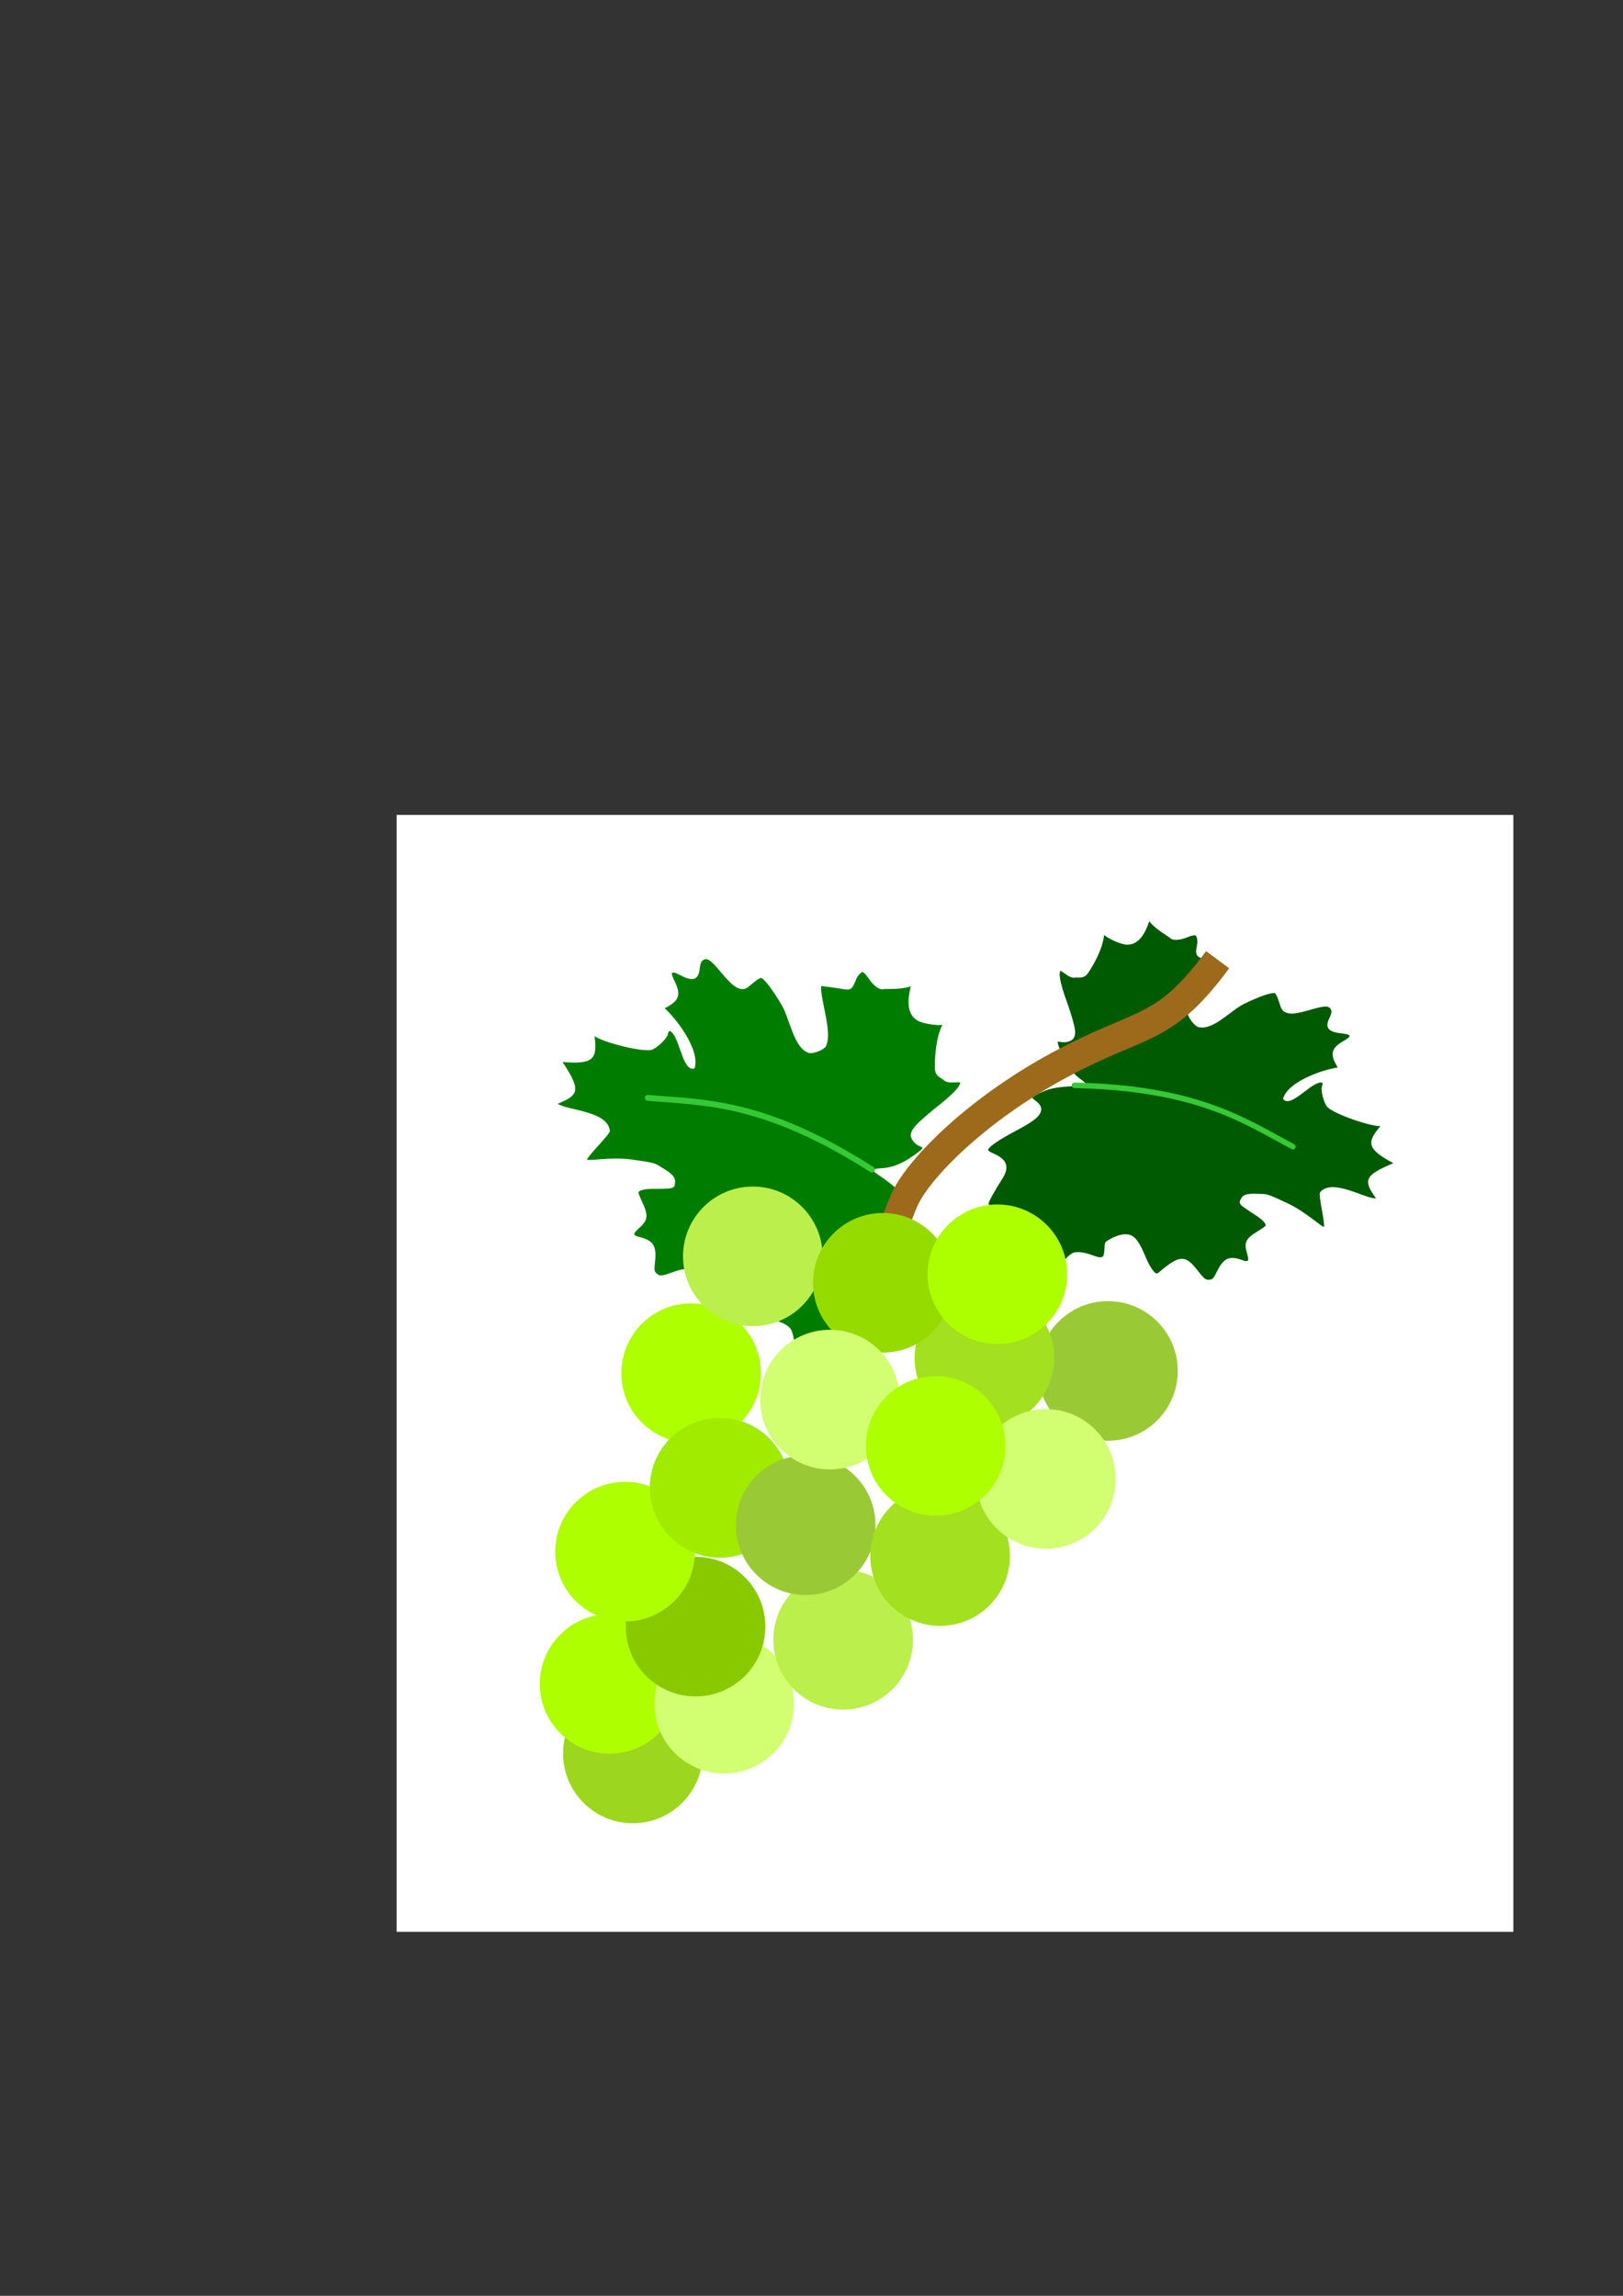<?xml version="1.0" encoding="UTF-8" standalone="no"?>
<!-- Created with Inkscape (http://www.inkscape.org/) -->

<svg
   xmlns:dc="http://purl.org/dc/elements/1.1/"
   xmlns:cc="http://creativecommons.org/ns#"
   xmlns:rdf="http://www.w3.org/1999/02/22-rdf-syntax-ns#"
   xmlns:svg="http://www.w3.org/2000/svg"
   xmlns="http://www.w3.org/2000/svg"
   xmlns:sodipodi="http://sodipodi.sourceforge.net/DTD/sodipodi-0.dtd"
   xmlns:inkscape="http://www.inkscape.org/namespaces/inkscape"
   width="210mm"
   height="297mm"
   viewBox="0 0 744.094 1052.362"
   id="svg2"
   version="1.1"
   inkscape:version="0.92.3 (2405546, 2018-03-11)"
   sodipodi:docname="grapes.svg">
  <rect x="0" y="0" width="744.094" height="1052.362" fill="#333333" stroke="none"/>
  <defs
     id="defs4" />
  <sodipodi:namedview
     id="base"
     pagecolor="#ffffff"
     bordercolor="#666666"
     borderopacity="1.0"
     inkscape:pageopacity="0.0"
     inkscape:pageshadow="2"
     inkscape:zoom="0.51179529"
     inkscape:cx="755.80442"
     inkscape:cy="278.10158"
     inkscape:document-units="px"
     inkscape:current-layer="layer1"
     showgrid="false"
     inkscape:showpageshadow="false"
     showborder="false"
     inkscape:window-width="1857"
     inkscape:window-height="1057"
     inkscape:window-x="55"
     inkscape:window-y="-8"
     inkscape:window-maximized="1" />
  <g
     inkscape:label="Calque 1"
     inkscape:groupmode="layer"
     id="layer1">
    <g
       id="g4277">
      <rect
         inkscape:export-ydpi="90"
         inkscape:export-xdpi="90"
         ry="0.135"
         y="373.54"
         x="181.827"
         height="512"
         width="512"
         id="rect4136"
         style="opacity:1;fill:#ffffff;fill-opacity:1;stroke:none;stroke-width:9.644;stroke-linecap:round;stroke-linejoin:round;stroke-miterlimit:4;stroke-dasharray:none;stroke-dashoffset:0;stroke-opacity:1" />
      <g
         inkscape:export-ydpi="90"
         inkscape:export-xdpi="90"
         transform="matrix(-0.811,-0.524,-0.507,0.784,1088.691,286.668)"
         id="g4271">
        <path
           style="fill:#005a01;fill-opacity:1"
           d="m 392.787,444.724 c 2.011,3.049 4.335,5.043 6.096,5.229 4.02,-0.39 8.294,0.29 13.4,-1.333 -1.379,5.776 -2.175,12.535 3.159,15.72 2.303,1.318 8.829,2.399 11.345,1.878 -3.069,6.254 -3.41,14.512 -3.458,18.971 -0.025,3.233 0.592,4.286 3.481,5.943 2.278,2.175 4.135,1.379 8.113,1.482 0.301,3.052 -11.002,11.427 -12.695,12.849 -7.968,6.68 -9.649,8.583 -9.925,11.238 -0.183,1.766 1.899,4.384 4.137,5.199 0.7,0.255 1.256,0.629 1.235,0.83 -0.074,0.717 -5.726,4.793 -8.888,6.41 -3.605,1.844 -6.629,2.689 -10.204,2.851 -2.401,0.109 -4.225,0.652 -3.781,1.125 0.127,0.135 1.834,1.352 3.793,2.703 5.08,3.505 8.812,6.737 10.813,9.365 1.73,2.271 4.164,6.559 4.096,7.214 -0.02,0.19 -0.993,0.398 -2.164,0.463 -3.21,0.177 -4.849,1.478 -5.045,4.004 -0.206,2.66 1.151,6.183 5.47,14.202 3.746,6.955 6.122,12.626 5.958,14.222 -0.093,0.904 -0.474,0.954 -3.553,0.473 -6.663,-1.041 -9.63,1.455 -9.661,8.127 -0.034,7.243 -0.47,13.375 -0.994,13.987 -0.419,0.489 -1.395,0.229 -4.407,-1.175 -2.128,-0.992 -5.245,-1.987 -6.927,-2.211 -4.827,-0.645 -6.61,1.214 -8.165,8.509 -0.478,2.244 -1.104,3.703 -1.848,4.306 -0.619,0.502 -0.943,0.936 -0.721,0.963 0.455,0.056 -1.148,0.942 -1.637,0.904 -0.173,-0.014 -1.284,-1.127 -2.469,-2.475 -3.205,-3.644 -6.413,-6.072 -8.273,-6.263 -1.763,-0.181 -4.728,0.995 -7.145,2.833 -1.986,1.511 -2.683,0.843 -3.286,-3.15 -0.272,-1.8 -0.94,-3.865 -1.485,-4.588 -1.322,-1.756 -4.493,-3.297 -8.647,-4.203 -4.042,-0.881 -4.85,-1.855 -3.554,-4.288 0.458,-0.86 1.187,-2.227 1.621,-3.039 0.723,-1.353 0.625,-1.769 -1.183,-5.014 -2.334,-4.189 -5.33,-6.417 -8.239,-6.124 -2.211,0.222 -5.091,1.654 -9.063,4.507 -3.454,2.481 -6.696,4.214 -8.51,4.551 -1.011,0.188 -1.332,-0.067 -1.7,-1.35 -3.578,-12.473 -5.837,-14.161 -14.677,-10.964 -5.219,1.888 -5.906,1.938 -7.503,0.553 -1.004,-0.87 -1.065,-1.42 -0.627,-5.654 0.728,-7.047 -0.873,-9.464 -7.315,-11.038 -2.963,-0.724 -2.946,-1.439 0.097,-4.142 3.962,-3.518 4.198,-5.688 1.295,-11.867 -0.979,-2.083 -1.754,-4.037 -1.722,-4.343 0.104,-1.004 3.117,-1.744 6.878,-1.689 2.034,0.029 7.425,-0.021 8.268,-0.331 1.356,-0.498 1.549,-0.84 1.668,-2.957 0.171,-3.059 -3.97,-5.117 -7.12,-7.126 -2.314,-1.475 -3.337,-1.718 -12.744,-3.024 -10.049,-1.395 -21.139,1.074 -20.461,-0.145 1.724,-3.097 10.541,-11.5 10.416,-13.018 -1.04,-9.267 -19.633,-9.271 -23.898,-12.419 10.154,-4.088 10.443,-6.485 2.215,-19.126 13.841,1.151 16.14,-1.077 14.659,-11.842 4.228,2.994 22.919,7.696 26.56,6.135 2.818,-1.281 6.919,-5.413 7.1,-7.154 0.063,-0.61 0.396,-1.245 0.739,-1.411 4.369,1.734 5.422,16.413 10.145,17.326 1.316,0.137 1.483,-0.04 1.662,-1.763 1.016,-8.35 -8.915,-21.355 -14.048,-25.905 5.936,-3.024 7.884,-5.573 4.769,-11.969 -2.454,-4.906 -1.942,-5.46 2.78,-3.008 5.498,2.855 7.982,1.897 8.52,-3.287 0.19,-1.834 0.616,-3.072 1.227,-3.568 1.965,-1.595 3.564,-0.605 8.417,5.208 4.676,5.602 7.025,7.533 9.47,7.787 1.641,0.17 2.382,-0.197 4.996,-2.48 1.688,-1.474 3.48,-2.638 3.981,-2.586 1.385,0.144 5.549,5.624 9.58,12.605 3.789,6.564 5.533,19.98 12.624,21.846 2.082,0.198 5.828,-1.219 7.337,-2.776 3.658,-5.999 -2.4,-21.439 -1.99,-27.998 l 5.627,0.732 c 7.71,1.002 8.041,2.445 10.44,-3.781 0.754,-1.958 2.385,-3.285 2.867,-3.323 0.5,-0.039 1.648,1.101 2.673,2.655 z"
           id="path4273"
           inkscape:connector-curvature="0"
           sodipodi:nodetypes="cccccccccscssscsssscscsssssssccscsssssssssscssssssssssssscccccscccccsssssssscccssccc"
           inkscape:export-xdpi="90"
           inkscape:export-ydpi="90" />
        <path
           inkscape:export-ydpi="90"
           inkscape:export-xdpi="90"
           sodipodi:nodetypes="cc"
           inkscape:connector-curvature="0"
           id="path4275"
           d="m 296.993,503.236 c 25.328,2.259 52.826,1.016 102.798,32.895"
           style="fill:none;fill-rule:evenodd;stroke:#36c936;stroke-width:2.7;stroke-linecap:round;stroke-linejoin:round;stroke-miterlimit:4;stroke-dasharray:none;stroke-opacity:1" />
      </g>
      <g
         inkscape:export-ydpi="90"
         inkscape:export-xdpi="90"
         id="g4267">
        <path
           inkscape:export-ydpi="90"
           inkscape:export-xdpi="90"
           sodipodi:nodetypes="cccccccccscssscsssscscsssssssccscsssssssssscssssssssssssscccccscccccsssssssscccssccc"
           inkscape:connector-curvature="0"
           id="path4192-0"
           d="m 398.06,448.245 c 2.011,3.049 4.335,5.043 6.096,5.229 4.02,-0.39 8.294,0.29 13.4,-1.333 -1.379,5.776 -2.175,12.535 3.159,15.72 2.303,1.318 8.829,2.399 11.345,1.878 -3.069,6.254 -3.41,14.512 -3.458,18.971 -0.025,3.233 0.592,4.286 3.481,5.943 2.278,2.175 4.135,1.379 8.113,1.482 0.301,3.052 -11.002,11.427 -12.695,12.849 -7.968,6.68 -9.649,8.583 -9.925,11.238 -0.183,1.766 1.899,4.384 4.137,5.199 0.7,0.255 1.256,0.629 1.235,0.83 -0.074,0.717 -5.726,4.793 -8.888,6.41 -3.605,1.844 -6.629,2.689 -10.204,2.851 -2.401,0.109 -4.225,0.652 -3.781,1.125 0.127,0.135 1.834,1.352 3.793,2.703 5.08,3.505 8.812,6.737 10.813,9.365 1.73,2.271 4.164,6.559 4.096,7.214 -0.02,0.19 -0.993,0.398 -2.164,0.463 -3.21,0.177 -4.849,1.478 -5.045,4.004 -0.206,2.66 1.151,6.183 5.47,14.202 3.746,6.955 6.122,12.626 5.958,14.222 -0.093,0.904 -0.474,0.954 -3.553,0.473 -6.663,-1.041 -9.63,1.455 -9.661,8.127 -0.034,7.243 -0.47,13.375 -0.994,13.987 -0.419,0.489 -1.395,0.229 -4.407,-1.175 -2.128,-0.992 -5.245,-1.987 -6.927,-2.211 -4.827,-0.645 -6.61,1.214 -8.165,8.509 -0.478,2.244 -1.104,3.703 -1.848,4.306 -0.619,0.502 -0.943,0.936 -0.721,0.963 0.455,0.056 -1.148,0.942 -1.637,0.904 -0.173,-0.014 -1.284,-1.127 -2.469,-2.475 -3.205,-3.644 -6.413,-6.072 -8.273,-6.263 -1.763,-0.181 -4.728,0.995 -7.145,2.833 -1.986,1.511 -2.683,0.843 -3.286,-3.15 -0.272,-1.8 -0.94,-3.865 -1.485,-4.588 -1.322,-1.756 -4.493,-3.297 -8.647,-4.203 -4.042,-0.881 -4.85,-1.855 -3.554,-4.288 0.458,-0.86 1.187,-2.227 1.621,-3.039 0.723,-1.353 0.625,-1.769 -1.183,-5.014 -2.334,-4.189 -5.33,-6.417 -8.239,-6.124 -2.211,0.222 -5.091,1.654 -9.063,4.507 -3.454,2.481 -6.696,4.214 -8.51,4.551 -1.011,0.188 -1.332,-0.067 -1.7,-1.35 -3.578,-12.473 -5.837,-14.161 -14.677,-10.964 -5.219,1.888 -5.906,1.938 -7.503,0.553 -1.004,-0.87 -1.065,-1.42 -0.627,-5.654 0.728,-7.047 -0.873,-9.464 -7.315,-11.038 -2.963,-0.724 -2.946,-1.439 0.097,-4.142 3.962,-3.518 4.198,-5.688 1.295,-11.867 -0.979,-2.083 -1.754,-4.037 -1.722,-4.343 0.104,-1.004 3.117,-1.744 6.878,-1.689 2.034,0.029 7.425,-0.021 8.268,-0.331 1.356,-0.498 1.549,-0.84 1.668,-2.957 0.171,-3.059 -3.97,-5.117 -7.12,-7.126 -2.314,-1.475 -3.337,-1.718 -12.744,-3.024 -10.049,-1.395 -21.139,1.074 -20.461,-0.145 1.724,-3.097 10.541,-11.5 10.416,-13.018 -1.04,-9.267 -19.633,-9.271 -23.898,-12.419 10.154,-4.088 10.443,-6.485 2.215,-19.126 13.841,1.151 16.14,-1.077 14.659,-11.842 4.228,2.994 22.919,7.696 26.56,6.135 2.818,-1.281 6.919,-5.413 7.1,-7.154 0.063,-0.61 0.396,-1.245 0.739,-1.411 4.369,1.734 5.422,16.413 10.145,17.326 1.316,0.137 1.483,-0.04 1.662,-1.763 1.016,-8.35 -8.915,-21.355 -14.048,-25.905 5.936,-3.024 7.884,-5.573 4.769,-11.969 -2.454,-4.906 -1.942,-5.46 2.78,-3.008 5.498,2.855 7.982,1.897 8.52,-3.287 0.19,-1.834 0.616,-3.072 1.227,-3.568 1.965,-1.595 3.564,-0.605 8.417,5.208 4.676,5.602 7.025,7.533 9.47,7.787 1.641,0.17 2.382,-0.197 4.996,-2.48 1.688,-1.474 3.48,-2.638 3.981,-2.586 1.385,0.144 5.549,5.624 9.58,12.605 3.789,6.564 5.533,19.98 12.624,21.846 2.082,0.198 5.828,-1.219 7.337,-2.776 3.658,-5.999 -2.4,-21.439 -1.99,-27.998 l 5.627,0.732 c 7.71,1.002 8.041,2.445 10.44,-3.781 0.754,-1.958 2.385,-3.285 2.867,-3.323 0.5,-0.039 1.648,1.101 2.673,2.655 z"
           style="fill:#007d01" />
        <path
           style="fill:none;fill-rule:evenodd;stroke:#36c936;stroke-width:2.7;stroke-linecap:round;stroke-linejoin:round;stroke-miterlimit:4;stroke-dasharray:none;stroke-opacity:1"
           d="m 296.993,503.236 c 25.328,2.259 52.826,1.016 102.798,32.895"
           id="path4225"
           inkscape:connector-curvature="0"
           sodipodi:nodetypes="cc"
           inkscape:export-xdpi="90"
           inkscape:export-ydpi="90" />
      </g>
      <circle
         inkscape:export-ydpi="90"
         inkscape:export-xdpi="90"
         r="32"
         cy="803.752"
         cx="290.147"
         id="circle4229"
         style="opacity:1;fill:#9cd61f;fill-opacity:1;stroke:none;stroke-width:9.644;stroke-linecap:round;stroke-linejoin:round;stroke-miterlimit:4;stroke-dasharray:none;stroke-dashoffset:0;stroke-opacity:1" />
      <path
         style="fill:none;fill-rule:evenodd;stroke:#9c6a1a;stroke-width:13.2;stroke-linecap:butt;stroke-linejoin:round;stroke-miterlimit:4;stroke-dasharray:none;stroke-opacity:1"
         d="m 558.248,439.919 c -25.156,33.987 -34.356,27.591 -72.892,48.453 -37.449,20.274 -63.759,46.825 -70.464,61.102 -6.704,14.277 -27.602,82.388 -27.602,82.388"
         id="path4223"
         inkscape:connector-curvature="0"
         sodipodi:nodetypes="cszc"
         inkscape:export-xdpi="90"
         inkscape:export-ydpi="90" />
      <circle
         inkscape:export-ydpi="90"
         inkscape:export-xdpi="90"
         r="32"
         cy="771.865"
         cx="279.487"
         id="path4138"
         style="opacity:1;fill:#aeff00;fill-opacity:1;stroke:none;stroke-width:9.644;stroke-linecap:round;stroke-linejoin:round;stroke-miterlimit:4;stroke-dasharray:none;stroke-dashoffset:0;stroke-opacity:1" />
      <circle
         inkscape:export-ydpi="90"
         inkscape:export-xdpi="90"
         style="opacity:1;fill:#d2ff71;fill-opacity:1;stroke:none;stroke-width:9.644;stroke-linecap:round;stroke-linejoin:round;stroke-miterlimit:4;stroke-dasharray:none;stroke-dashoffset:0;stroke-opacity:1"
         id="circle4149"
         cx="332.015"
         cy="780.956"
         r="32" />
      <circle
         inkscape:export-ydpi="90"
         inkscape:export-xdpi="90"
         r="32"
         cy="745.601"
         cx="318.883"
         id="circle4151"
         style="opacity:1;fill:#89c900;fill-opacity:1;stroke:none;stroke-width:9.644;stroke-linecap:round;stroke-linejoin:round;stroke-miterlimit:4;stroke-dasharray:none;stroke-dashoffset:0;stroke-opacity:1" />
      <circle
         inkscape:export-ydpi="90"
         inkscape:export-xdpi="90"
         style="opacity:1;fill:#00ff00;fill-opacity:1;stroke:none;stroke-width:9.644;stroke-linecap:round;stroke-linejoin:round;stroke-miterlimit:4;stroke-dasharray:none;stroke-dashoffset:0;stroke-opacity:1"
         id="circle4153"
         cx="329.995"
         cy="681.961"
         r="32" />
      <circle
         inkscape:export-ydpi="90"
         inkscape:export-xdpi="90"
         r="32"
         cy="711.255"
         cx="286.558"
         id="circle4155"
         style="opacity:1;fill:#aeff00;fill-opacity:1;stroke:none;stroke-width:9.644;stroke-linecap:round;stroke-linejoin:round;stroke-miterlimit:4;stroke-dasharray:none;stroke-dashoffset:0;stroke-opacity:1" />
      <circle
         inkscape:export-ydpi="90"
         inkscape:export-xdpi="90"
         style="opacity:1;fill:#aeff00;fill-opacity:1;stroke:none;stroke-width:9.644;stroke-linecap:round;stroke-linejoin:round;stroke-miterlimit:4;stroke-dasharray:none;stroke-dashoffset:0;stroke-opacity:1"
         id="circle4157"
         cx="316.863"
         cy="629.433"
         r="32" />
      <circle
         inkscape:export-ydpi="90"
         inkscape:export-xdpi="90"
         r="32"
         cy="681.961"
         cx="329.995"
         id="circle4159"
         style="opacity:1;fill:#a0eb00;fill-opacity:1;stroke:none;stroke-width:9.644;stroke-linecap:round;stroke-linejoin:round;stroke-miterlimit:4;stroke-dasharray:none;stroke-dashoffset:0;stroke-opacity:1" />
      <circle
         inkscape:export-ydpi="90"
         inkscape:export-xdpi="90"
         r="32"
         cy="628.419"
         cx="507.962"
         id="circle4231"
         style="opacity:1;fill:#9ac936;fill-opacity:1;stroke:none;stroke-width:9.644;stroke-linecap:round;stroke-linejoin:round;stroke-miterlimit:4;stroke-dasharray:none;stroke-dashoffset:0;stroke-opacity:1" />
      <circle
         inkscape:export-ydpi="90"
         inkscape:export-xdpi="90"
         style="opacity:1;fill:#a3e01f;fill-opacity:1;stroke:none;stroke-width:9.644;stroke-linecap:round;stroke-linejoin:round;stroke-miterlimit:4;stroke-dasharray:none;stroke-dashoffset:0;stroke-opacity:1"
         id="circle4161"
         cx="451.315"
         cy="622.485"
         r="32" />
      <circle
         inkscape:export-ydpi="90"
         inkscape:export-xdpi="90"
         r="32"
         cy="751.662"
         cx="386.564"
         id="circle4163"
         style="opacity:1;fill:#bbef4b;fill-opacity:1;stroke:none;stroke-width:9.644;stroke-linecap:round;stroke-linejoin:round;stroke-miterlimit:4;stroke-dasharray:none;stroke-dashoffset:0;stroke-opacity:1" />
      <circle
         inkscape:export-ydpi="90"
         inkscape:export-xdpi="90"
         style="opacity:1;fill:#9ac936;fill-opacity:1;stroke:none;stroke-width:9.644;stroke-linecap:round;stroke-linejoin:round;stroke-miterlimit:4;stroke-dasharray:none;stroke-dashoffset:0;stroke-opacity:1"
         id="circle4165"
         cx="369.391"
         cy="699.134"
         r="32" />
      <circle
         inkscape:export-ydpi="90"
         inkscape:export-xdpi="90"
         r="32"
         cy="713.276"
         cx="431.01"
         id="circle4167"
         style="opacity:1;fill:#a3e01f;fill-opacity:1;stroke:none;stroke-width:9.644;stroke-linecap:round;stroke-linejoin:round;stroke-miterlimit:4;stroke-dasharray:none;stroke-dashoffset:0;stroke-opacity:1" />
      <circle
         inkscape:export-ydpi="90"
         inkscape:export-xdpi="90"
         style="opacity:1;fill:#bbef4b;fill-opacity:1;stroke:none;stroke-width:9.644;stroke-linecap:round;stroke-linejoin:round;stroke-miterlimit:4;stroke-dasharray:none;stroke-dashoffset:0;stroke-opacity:1"
         id="circle4173"
         cx="345.147"
         cy="575.895"
         r="32" />
      <circle
         inkscape:export-ydpi="90"
         inkscape:export-xdpi="90"
         r="32"
         cy="677.92"
         cx="479.498"
         id="circle4175"
         style="opacity:1;fill:#d2ff71;fill-opacity:1;stroke:none;stroke-width:9.644;stroke-linecap:round;stroke-linejoin:round;stroke-miterlimit:4;stroke-dasharray:none;stroke-dashoffset:0;stroke-opacity:1" />
      <circle
         inkscape:export-ydpi="90"
         inkscape:export-xdpi="90"
         style="opacity:1;fill:#95db00;fill-opacity:1;stroke:none;stroke-width:9.644;stroke-linecap:round;stroke-linejoin:round;stroke-miterlimit:4;stroke-dasharray:none;stroke-dashoffset:0;stroke-opacity:1"
         id="circle4177"
         cx="404.746"
         cy="588.017"
         r="32" />
      <circle
         inkscape:export-ydpi="90"
         inkscape:export-xdpi="90"
         r="32"
         cy="641.555"
         cx="380.503"
         id="circle4171"
         style="opacity:1;fill:#d2ff71;fill-opacity:1;stroke:none;stroke-width:9.644;stroke-linecap:round;stroke-linejoin:round;stroke-miterlimit:4;stroke-dasharray:none;stroke-dashoffset:0;stroke-opacity:1" />
      <circle
         inkscape:export-ydpi="90"
         inkscape:export-xdpi="90"
         style="opacity:1;fill:#aeff00;fill-opacity:1;stroke:none;stroke-width:9.644;stroke-linecap:round;stroke-linejoin:round;stroke-miterlimit:4;stroke-dasharray:none;stroke-dashoffset:0;stroke-opacity:1"
         id="circle4169"
         cx="428.99"
         cy="662.768"
         r="32" />
      <circle
         inkscape:export-ydpi="90"
         inkscape:export-xdpi="90"
         style="opacity:1;fill:#adff00;fill-opacity:1;stroke:none;stroke-width:9.644;stroke-linecap:round;stroke-linejoin:round;stroke-miterlimit:4;stroke-dasharray:none;stroke-dashoffset:0;stroke-opacity:1"
         id="circle4227"
         cx="457.273"
         cy="584.113"
         r="32" />
    </g>
    <g
       id="g4306"
       transform="translate(644.477,9.091)"
       inkscape:export-filename="E:\ARID6405\Documents\One drive\OneDrive\projets\wine_app\app\static\red_wine.png"
       inkscape:export-xdpi="89.999992"
       inkscape:export-ydpi="89.999992">
      <rect
         style="opacity:1;fill:#ffffff;fill-opacity:1;stroke:none;stroke-width:9.644;stroke-linecap:round;stroke-linejoin:round;stroke-miterlimit:4;stroke-dasharray:none;stroke-dashoffset:0;stroke-opacity:1"
         id="rect4308"
         width="512"
         height="512"
         x="181.827"
         y="373.54"
         ry="0.135"
         inkscape:export-xdpi="90"
         inkscape:export-ydpi="90" />
      <g
         id="g4310"
         transform="matrix(-0.811,-0.524,-0.507,0.784,1088.691,286.668)"
         inkscape:export-xdpi="90"
         inkscape:export-ydpi="90">
        <path
           inkscape:export-ydpi="90"
           inkscape:export-xdpi="90"
           sodipodi:nodetypes="cccccccccscssscsssscscsssssssccscsssssssssscssssssssssssscccccscccccsssssssscccssccc"
           inkscape:connector-curvature="0"
           id="path4312"
           d="m 392.787,444.724 c 2.011,3.049 4.335,5.043 6.096,5.229 4.02,-0.39 8.294,0.29 13.4,-1.333 -1.379,5.776 -2.175,12.535 3.159,15.72 2.303,1.318 8.829,2.399 11.345,1.878 -3.069,6.254 -3.41,14.512 -3.458,18.971 -0.025,3.233 0.592,4.286 3.481,5.943 2.278,2.175 4.135,1.379 8.113,1.482 0.301,3.052 -11.002,11.427 -12.695,12.849 -7.968,6.68 -9.649,8.583 -9.925,11.238 -0.183,1.766 1.899,4.384 4.137,5.199 0.7,0.255 1.256,0.629 1.235,0.83 -0.074,0.717 -5.726,4.793 -8.888,6.41 -3.605,1.844 -6.629,2.689 -10.204,2.851 -2.401,0.109 -4.225,0.652 -3.781,1.125 0.127,0.135 1.834,1.352 3.793,2.703 5.08,3.505 8.812,6.737 10.813,9.365 1.73,2.271 4.164,6.559 4.096,7.214 -0.02,0.19 -0.993,0.398 -2.164,0.463 -3.21,0.177 -4.849,1.478 -5.045,4.004 -0.206,2.66 1.151,6.183 5.47,14.202 3.746,6.955 6.122,12.626 5.958,14.222 -0.093,0.904 -0.474,0.954 -3.553,0.473 -6.663,-1.041 -9.63,1.455 -9.661,8.127 -0.034,7.243 -0.47,13.375 -0.994,13.987 -0.419,0.489 -1.395,0.229 -4.407,-1.175 -2.128,-0.992 -5.245,-1.987 -6.927,-2.211 -4.827,-0.645 -6.61,1.214 -8.165,8.509 -0.478,2.244 -1.104,3.703 -1.848,4.306 -0.619,0.502 -0.943,0.936 -0.721,0.963 0.455,0.056 -1.148,0.942 -1.637,0.904 -0.173,-0.014 -1.284,-1.127 -2.469,-2.475 -3.205,-3.644 -6.413,-6.072 -8.273,-6.263 -1.763,-0.181 -4.728,0.995 -7.145,2.833 -1.986,1.511 -2.683,0.843 -3.286,-3.15 -0.272,-1.8 -0.94,-3.865 -1.485,-4.588 -1.322,-1.756 -4.493,-3.297 -8.647,-4.203 -4.042,-0.881 -4.85,-1.855 -3.554,-4.288 0.458,-0.86 1.187,-2.227 1.621,-3.039 0.723,-1.353 0.625,-1.769 -1.183,-5.014 -2.334,-4.189 -5.33,-6.417 -8.239,-6.124 -2.211,0.222 -5.091,1.654 -9.063,4.507 -3.454,2.481 -6.696,4.214 -8.51,4.551 -1.011,0.188 -1.332,-0.067 -1.7,-1.35 -3.578,-12.473 -5.837,-14.161 -14.677,-10.964 -5.219,1.888 -5.906,1.938 -7.503,0.553 -1.004,-0.87 -1.065,-1.42 -0.627,-5.654 0.728,-7.047 -0.873,-9.464 -7.315,-11.038 -2.963,-0.724 -2.946,-1.439 0.097,-4.142 3.962,-3.518 4.198,-5.688 1.295,-11.867 -0.979,-2.083 -1.754,-4.037 -1.722,-4.343 0.104,-1.004 3.117,-1.744 6.878,-1.689 2.034,0.029 7.425,-0.021 8.268,-0.331 1.356,-0.498 1.549,-0.84 1.668,-2.957 0.171,-3.059 -3.97,-5.117 -7.12,-7.126 -2.314,-1.475 -3.337,-1.718 -12.744,-3.024 -10.049,-1.395 -21.139,1.074 -20.461,-0.145 1.724,-3.097 10.541,-11.5 10.416,-13.018 -1.04,-9.267 -19.633,-9.271 -23.898,-12.419 10.154,-4.088 10.443,-6.485 2.215,-19.126 13.841,1.151 16.14,-1.077 14.659,-11.842 4.228,2.994 22.919,7.696 26.56,6.135 2.818,-1.281 6.919,-5.413 7.1,-7.154 0.063,-0.61 0.396,-1.245 0.739,-1.411 4.369,1.734 5.422,16.413 10.145,17.326 1.316,0.137 1.483,-0.04 1.662,-1.763 1.016,-8.35 -8.915,-21.355 -14.048,-25.905 5.936,-3.024 7.884,-5.573 4.769,-11.969 -2.454,-4.906 -1.942,-5.46 2.78,-3.008 5.498,2.855 7.982,1.897 8.52,-3.287 0.19,-1.834 0.616,-3.072 1.227,-3.568 1.965,-1.595 3.564,-0.605 8.417,5.208 4.676,5.602 7.025,7.533 9.47,7.787 1.641,0.17 2.382,-0.197 4.996,-2.48 1.688,-1.474 3.48,-2.638 3.981,-2.586 1.385,0.144 5.549,5.624 9.58,12.605 3.789,6.564 5.533,19.98 12.624,21.846 2.082,0.198 5.828,-1.219 7.337,-2.776 3.658,-5.999 -2.4,-21.439 -1.99,-27.998 l 5.627,0.732 c 7.71,1.002 8.041,2.445 10.44,-3.781 0.754,-1.958 2.385,-3.285 2.867,-3.323 0.5,-0.039 1.648,1.101 2.673,2.655 z"
           style="fill:#005a01;fill-opacity:1" />
        <path
           style="fill:none;fill-rule:evenodd;stroke:#36c936;stroke-width:2.7;stroke-linecap:round;stroke-linejoin:round;stroke-miterlimit:4;stroke-dasharray:none;stroke-opacity:1"
           d="m 296.993,503.236 c 25.328,2.259 52.826,1.016 102.798,32.895"
           id="path4314"
           inkscape:connector-curvature="0"
           sodipodi:nodetypes="cc"
           inkscape:export-xdpi="90"
           inkscape:export-ydpi="90" />
      </g>
      <g
         id="g4316"
         inkscape:export-xdpi="90"
         inkscape:export-ydpi="90">
        <path
           style="fill:#007d01"
           d="m 398.06,448.245 c 2.011,3.049 4.335,5.043 6.096,5.229 4.02,-0.39 8.294,0.29 13.4,-1.333 -1.379,5.776 -2.175,12.535 3.159,15.72 2.303,1.318 8.829,2.399 11.345,1.878 -3.069,6.254 -3.41,14.512 -3.458,18.971 -0.025,3.233 0.592,4.286 3.481,5.943 2.278,2.175 4.135,1.379 8.113,1.482 0.301,3.052 -11.002,11.427 -12.695,12.849 -7.968,6.68 -9.649,8.583 -9.925,11.238 -0.183,1.766 1.899,4.384 4.137,5.199 0.7,0.255 1.256,0.629 1.235,0.83 -0.074,0.717 -5.726,4.793 -8.888,6.41 -3.605,1.844 -6.629,2.689 -10.204,2.851 -2.401,0.109 -4.225,0.652 -3.781,1.125 0.127,0.135 1.834,1.352 3.793,2.703 5.08,3.505 8.812,6.737 10.813,9.365 1.73,2.271 4.164,6.559 4.096,7.214 -0.02,0.19 -0.993,0.398 -2.164,0.463 -3.21,0.177 -4.849,1.478 -5.045,4.004 -0.206,2.66 1.151,6.183 5.47,14.202 3.746,6.955 6.122,12.626 5.958,14.222 -0.093,0.904 -0.474,0.954 -3.553,0.473 -6.663,-1.041 -9.63,1.455 -9.661,8.127 -0.034,7.243 -0.47,13.375 -0.994,13.987 -0.419,0.489 -1.395,0.229 -4.407,-1.175 -2.128,-0.992 -5.245,-1.987 -6.927,-2.211 -4.827,-0.645 -6.61,1.214 -8.165,8.509 -0.478,2.244 -1.104,3.703 -1.848,4.306 -0.619,0.502 -0.943,0.936 -0.721,0.963 0.455,0.056 -1.148,0.942 -1.637,0.904 -0.173,-0.014 -1.284,-1.127 -2.469,-2.475 -3.205,-3.644 -6.413,-6.072 -8.273,-6.263 -1.763,-0.181 -4.728,0.995 -7.145,2.833 -1.986,1.511 -2.683,0.843 -3.286,-3.15 -0.272,-1.8 -0.94,-3.865 -1.485,-4.588 -1.322,-1.756 -4.493,-3.297 -8.647,-4.203 -4.042,-0.881 -4.85,-1.855 -3.554,-4.288 0.458,-0.86 1.187,-2.227 1.621,-3.039 0.723,-1.353 0.625,-1.769 -1.183,-5.014 -2.334,-4.189 -5.33,-6.417 -8.239,-6.124 -2.211,0.222 -5.091,1.654 -9.063,4.507 -3.454,2.481 -6.696,4.214 -8.51,4.551 -1.011,0.188 -1.332,-0.067 -1.7,-1.35 -3.578,-12.473 -5.837,-14.161 -14.677,-10.964 -5.219,1.888 -5.906,1.938 -7.503,0.553 -1.004,-0.87 -1.065,-1.42 -0.627,-5.654 0.728,-7.047 -0.873,-9.464 -7.315,-11.038 -2.963,-0.724 -2.946,-1.439 0.097,-4.142 3.962,-3.518 4.198,-5.688 1.295,-11.867 -0.979,-2.083 -1.754,-4.037 -1.722,-4.343 0.104,-1.004 3.117,-1.744 6.878,-1.689 2.034,0.029 7.425,-0.021 8.268,-0.331 1.356,-0.498 1.549,-0.84 1.668,-2.957 0.171,-3.059 -3.97,-5.117 -7.12,-7.126 -2.314,-1.475 -3.337,-1.718 -12.744,-3.024 -10.049,-1.395 -21.139,1.074 -20.461,-0.145 1.724,-3.097 10.541,-11.5 10.416,-13.018 -1.04,-9.267 -19.633,-9.271 -23.898,-12.419 10.154,-4.088 10.443,-6.485 2.215,-19.126 13.841,1.151 16.14,-1.077 14.659,-11.842 4.228,2.994 22.919,7.696 26.56,6.135 2.818,-1.281 6.919,-5.413 7.1,-7.154 0.063,-0.61 0.396,-1.245 0.739,-1.411 4.369,1.734 5.422,16.413 10.145,17.326 1.316,0.137 1.483,-0.04 1.662,-1.763 1.016,-8.35 -8.915,-21.355 -14.048,-25.905 5.936,-3.024 7.884,-5.573 4.769,-11.969 -2.454,-4.906 -1.942,-5.46 2.78,-3.008 5.498,2.855 7.982,1.897 8.52,-3.287 0.19,-1.834 0.616,-3.072 1.227,-3.568 1.965,-1.595 3.564,-0.605 8.417,5.208 4.676,5.602 7.025,7.533 9.47,7.787 1.641,0.17 2.382,-0.197 4.996,-2.48 1.688,-1.474 3.48,-2.638 3.981,-2.586 1.385,0.144 5.549,5.624 9.58,12.605 3.789,6.564 5.533,19.98 12.624,21.846 2.082,0.198 5.828,-1.219 7.337,-2.776 3.658,-5.999 -2.4,-21.439 -1.99,-27.998 l 5.627,0.732 c 7.71,1.002 8.041,2.445 10.44,-3.781 0.754,-1.958 2.385,-3.285 2.867,-3.323 0.5,-0.039 1.648,1.101 2.673,2.655 z"
           id="path4318"
           inkscape:connector-curvature="0"
           sodipodi:nodetypes="cccccccccscssscsssscscsssssssccscsssssssssscssssssssssssscccccscccccsssssssscccssccc"
           inkscape:export-xdpi="90"
           inkscape:export-ydpi="90" />
        <path
           inkscape:export-ydpi="90"
           inkscape:export-xdpi="90"
           sodipodi:nodetypes="cc"
           inkscape:connector-curvature="0"
           id="path4320"
           d="m 296.993,503.236 c 25.328,2.259 52.826,1.016 102.798,32.895"
           style="fill:none;fill-rule:evenodd;stroke:#36c936;stroke-width:2.7;stroke-linecap:round;stroke-linejoin:round;stroke-miterlimit:4;stroke-dasharray:none;stroke-opacity:1" />
      </g>
      <circle
         style="opacity:1;fill:#7f1b30;fill-opacity:1;stroke:none;stroke-width:9.644;stroke-linecap:round;stroke-linejoin:round;stroke-miterlimit:4;stroke-dasharray:none;stroke-dashoffset:0;stroke-opacity:1"
         id="circle4322"
         cx="290.147"
         cy="803.752"
         r="32"
         inkscape:export-xdpi="90"
         inkscape:export-ydpi="90" />
      <path
         inkscape:export-ydpi="90"
         inkscape:export-xdpi="90"
         sodipodi:nodetypes="cszc"
         inkscape:connector-curvature="0"
         id="path4324"
         d="m 558.248,439.919 c -25.156,33.987 -34.356,27.591 -72.892,48.453 -37.449,20.274 -63.759,46.825 -70.464,61.102 -6.704,14.277 -27.602,82.388 -27.602,82.388"
         style="fill:none;fill-rule:evenodd;stroke:#9c6a1a;stroke-width:13.2;stroke-linecap:butt;stroke-linejoin:round;stroke-miterlimit:4;stroke-dasharray:none;stroke-opacity:1" />
      <circle
         style="opacity:1;fill:#b22643;fill-opacity:1;stroke:none;stroke-width:9.644;stroke-linecap:round;stroke-linejoin:round;stroke-miterlimit:4;stroke-dasharray:none;stroke-dashoffset:0;stroke-opacity:1"
         id="circle4326"
         cx="279.487"
         cy="771.865"
         r="32"
         inkscape:export-xdpi="90"
         inkscape:export-ydpi="90" />
      <circle
         r="32"
         cy="780.956"
         cx="332.015"
         id="circle4328"
         style="opacity:1;fill:#d43355;fill-opacity:1;stroke:none;stroke-width:9.644;stroke-linecap:round;stroke-linejoin:round;stroke-miterlimit:4;stroke-dasharray:none;stroke-dashoffset:0;stroke-opacity:1"
         inkscape:export-xdpi="90"
         inkscape:export-ydpi="90" />
      <circle
         style="opacity:1;fill:#7f1b30;fill-opacity:1;stroke:none;stroke-width:9.644;stroke-linecap:round;stroke-linejoin:round;stroke-miterlimit:4;stroke-dasharray:none;stroke-dashoffset:0;stroke-opacity:1"
         id="circle4330"
         cx="318.883"
         cy="745.601"
         r="32"
         inkscape:export-xdpi="90"
         inkscape:export-ydpi="90" />
      <circle
         r="32"
         cy="681.961"
         cx="329.995"
         id="circle4332"
         style="opacity:1;fill:#a5233e;fill-opacity:1;stroke:none;stroke-width:9.644;stroke-linecap:round;stroke-linejoin:round;stroke-miterlimit:4;stroke-dasharray:none;stroke-dashoffset:0;stroke-opacity:1"
         inkscape:export-xdpi="90"
         inkscape:export-ydpi="90" />
      <circle
         style="opacity:1;fill:#a5233e;fill-opacity:1;stroke:none;stroke-width:9.644;stroke-linecap:round;stroke-linejoin:round;stroke-miterlimit:4;stroke-dasharray:none;stroke-dashoffset:0;stroke-opacity:1"
         id="circle4334"
         cx="286.558"
         cy="711.255"
         r="32"
         inkscape:export-xdpi="90"
         inkscape:export-ydpi="90" />
      <circle
         r="32"
         cy="629.433"
         cx="316.863"
         id="circle4336"
         style="opacity:1;fill:#8c1e35;fill-opacity:1;stroke:none;stroke-width:9.644;stroke-linecap:round;stroke-linejoin:round;stroke-miterlimit:4;stroke-dasharray:none;stroke-dashoffset:0;stroke-opacity:1"
         inkscape:export-xdpi="90"
         inkscape:export-ydpi="90" />
      <circle
         style="opacity:1;fill:#ca3554;fill-opacity:1;stroke:none;stroke-width:9.644;stroke-linecap:round;stroke-linejoin:round;stroke-miterlimit:4;stroke-dasharray:none;stroke-dashoffset:0;stroke-opacity:1"
         id="circle4338"
         cx="329.995"
         cy="681.961"
         r="32"
         inkscape:export-xdpi="90"
         inkscape:export-ydpi="90" />
      <circle
         style="opacity:1;fill:#7f1b30;fill-opacity:1;stroke:none;stroke-width:9.644;stroke-linecap:round;stroke-linejoin:round;stroke-miterlimit:4;stroke-dasharray:none;stroke-dashoffset:0;stroke-opacity:1"
         id="circle4340"
         cx="507.962"
         cy="628.419"
         r="32"
         inkscape:export-xdpi="90"
         inkscape:export-ydpi="90" />
      <circle
         r="32"
         cy="622.485"
         cx="451.315"
         id="circle4342"
         style="opacity:1;fill:#a5233e;fill-opacity:1;stroke:none;stroke-width:9.644;stroke-linecap:round;stroke-linejoin:round;stroke-miterlimit:4;stroke-dasharray:none;stroke-dashoffset:0;stroke-opacity:1"
         inkscape:export-xdpi="90"
         inkscape:export-ydpi="90" />
      <circle
         style="opacity:1;fill:#bf3451;fill-opacity:1;stroke:none;stroke-width:9.644;stroke-linecap:round;stroke-linejoin:round;stroke-miterlimit:4;stroke-dasharray:none;stroke-dashoffset:0;stroke-opacity:1"
         id="circle4344"
         cx="386.564"
         cy="751.662"
         r="32"
         inkscape:export-xdpi="90"
         inkscape:export-ydpi="90" />
      <circle
         r="32"
         cy="699.134"
         cx="369.391"
         id="circle4346"
         style="opacity:1;fill:#a5233e;fill-opacity:1;stroke:none;stroke-width:9.644;stroke-linecap:round;stroke-linejoin:round;stroke-miterlimit:4;stroke-dasharray:none;stroke-dashoffset:0;stroke-opacity:1"
         inkscape:export-xdpi="90"
         inkscape:export-ydpi="90" />
      <circle
         style="opacity:1;fill:#a5233e;fill-opacity:1;stroke:none;stroke-width:9.644;stroke-linecap:round;stroke-linejoin:round;stroke-miterlimit:4;stroke-dasharray:none;stroke-dashoffset:0;stroke-opacity:1"
         id="circle4348"
         cx="431.01"
         cy="713.276"
         r="32"
         inkscape:export-xdpi="90"
         inkscape:export-ydpi="90" />
      <circle
         r="32"
         cy="575.895"
         cx="345.147"
         id="circle4350"
         style="opacity:1;fill:#b72745;fill-opacity:1;stroke:none;stroke-width:9.644;stroke-linecap:round;stroke-linejoin:round;stroke-miterlimit:4;stroke-dasharray:none;stroke-dashoffset:0;stroke-opacity:1"
         inkscape:export-xdpi="90"
         inkscape:export-ydpi="90" />
      <circle
         style="opacity:1;fill:#d43355;fill-opacity:1;stroke:none;stroke-width:9.644;stroke-linecap:round;stroke-linejoin:round;stroke-miterlimit:4;stroke-dasharray:none;stroke-dashoffset:0;stroke-opacity:1"
         id="circle4352"
         cx="479.498"
         cy="677.92"
         r="32"
         inkscape:export-xdpi="90"
         inkscape:export-ydpi="90" />
      <circle
         r="32"
         cy="588.017"
         cx="404.746"
         id="circle4354"
         style="opacity:1;fill:#71182b;fill-opacity:1;stroke:none;stroke-width:9.644;stroke-linecap:round;stroke-linejoin:round;stroke-miterlimit:4;stroke-dasharray:none;stroke-dashoffset:0;stroke-opacity:1"
         inkscape:export-xdpi="90"
         inkscape:export-ydpi="90" />
      <circle
         style="opacity:1;fill:#d43355;fill-opacity:1;stroke:none;stroke-width:9.644;stroke-linecap:round;stroke-linejoin:round;stroke-miterlimit:4;stroke-dasharray:none;stroke-dashoffset:0;stroke-opacity:1"
         id="circle4356"
         cx="380.503"
         cy="641.555"
         r="32"
         inkscape:export-xdpi="90"
         inkscape:export-ydpi="90" />
      <circle
         r="32"
         cy="662.768"
         cx="428.99"
         id="circle4358"
         style="opacity:1;fill:#d94d6a;fill-opacity:1;stroke:none;stroke-width:9.644;stroke-linecap:round;stroke-linejoin:round;stroke-miterlimit:4;stroke-dasharray:none;stroke-dashoffset:0;stroke-opacity:1"
         inkscape:export-xdpi="90"
         inkscape:export-ydpi="90" />
      <circle
         r="32"
         cy="584.113"
         cx="457.273"
         id="circle4360"
         style="opacity:1;fill:#da516d;fill-opacity:1;stroke:none;stroke-width:9.644;stroke-linecap:round;stroke-linejoin:round;stroke-miterlimit:4;stroke-dasharray:none;stroke-dashoffset:0;stroke-opacity:1"
         inkscape:export-xdpi="90"
         inkscape:export-ydpi="90" />
    </g>
    <g
       id="g4394"
       transform="translate(1369.767,12.122)"
       inkscape:export-filename="E:\ARID6405\Documents\One drive\OneDrive\projets\wine_app\app\static\white_wine.png"
       inkscape:export-xdpi="89.999992"
       inkscape:export-ydpi="89.999992">
      <rect
         style="opacity:1;fill:#ffffff;fill-opacity:1;stroke:none;stroke-width:9.644;stroke-linecap:round;stroke-linejoin:round;stroke-miterlimit:4;stroke-dasharray:none;stroke-dashoffset:0;stroke-opacity:1"
         id="rect4396"
         width="512"
         height="512"
         x="181.827"
         y="373.54"
         ry="0.135"
         inkscape:export-xdpi="90"
         inkscape:export-ydpi="90" />
      <g
         id="g4398"
         transform="matrix(-0.811,-0.524,-0.507,0.784,1088.691,286.668)"
         inkscape:export-xdpi="90"
         inkscape:export-ydpi="90">
        <path
           inkscape:export-ydpi="90"
           inkscape:export-xdpi="90"
           sodipodi:nodetypes="cccccccccscssscsssscscsssssssccscsssssssssscssssssssssssscccccscccccsssssssscccssccc"
           inkscape:connector-curvature="0"
           id="path4400"
           d="m 392.787,444.724 c 2.011,3.049 4.335,5.043 6.096,5.229 4.02,-0.39 8.294,0.29 13.4,-1.333 -1.379,5.776 -2.175,12.535 3.159,15.72 2.303,1.318 8.829,2.399 11.345,1.878 -3.069,6.254 -3.41,14.512 -3.458,18.971 -0.025,3.233 0.592,4.286 3.481,5.943 2.278,2.175 4.135,1.379 8.113,1.482 0.301,3.052 -11.002,11.427 -12.695,12.849 -7.968,6.68 -9.649,8.583 -9.925,11.238 -0.183,1.766 1.899,4.384 4.137,5.199 0.7,0.255 1.256,0.629 1.235,0.83 -0.074,0.717 -5.726,4.793 -8.888,6.41 -3.605,1.844 -6.629,2.689 -10.204,2.851 -2.401,0.109 -4.225,0.652 -3.781,1.125 0.127,0.135 1.834,1.352 3.793,2.703 5.08,3.505 8.812,6.737 10.813,9.365 1.73,2.271 4.164,6.559 4.096,7.214 -0.02,0.19 -0.993,0.398 -2.164,0.463 -3.21,0.177 -4.849,1.478 -5.045,4.004 -0.206,2.66 1.151,6.183 5.47,14.202 3.746,6.955 6.122,12.626 5.958,14.222 -0.093,0.904 -0.474,0.954 -3.553,0.473 -6.663,-1.041 -9.63,1.455 -9.661,8.127 -0.034,7.243 -0.47,13.375 -0.994,13.987 -0.419,0.489 -1.395,0.229 -4.407,-1.175 -2.128,-0.992 -5.245,-1.987 -6.927,-2.211 -4.827,-0.645 -6.61,1.214 -8.165,8.509 -0.478,2.244 -1.104,3.703 -1.848,4.306 -0.619,0.502 -0.943,0.936 -0.721,0.963 0.455,0.056 -1.148,0.942 -1.637,0.904 -0.173,-0.014 -1.284,-1.127 -2.469,-2.475 -3.205,-3.644 -6.413,-6.072 -8.273,-6.263 -1.763,-0.181 -4.728,0.995 -7.145,2.833 -1.986,1.511 -2.683,0.843 -3.286,-3.15 -0.272,-1.8 -0.94,-3.865 -1.485,-4.588 -1.322,-1.756 -4.493,-3.297 -8.647,-4.203 -4.042,-0.881 -4.85,-1.855 -3.554,-4.288 0.458,-0.86 1.187,-2.227 1.621,-3.039 0.723,-1.353 0.625,-1.769 -1.183,-5.014 -2.334,-4.189 -5.33,-6.417 -8.239,-6.124 -2.211,0.222 -5.091,1.654 -9.063,4.507 -3.454,2.481 -6.696,4.214 -8.51,4.551 -1.011,0.188 -1.332,-0.067 -1.7,-1.35 -3.578,-12.473 -5.837,-14.161 -14.677,-10.964 -5.219,1.888 -5.906,1.938 -7.503,0.553 -1.004,-0.87 -1.065,-1.42 -0.627,-5.654 0.728,-7.047 -0.873,-9.464 -7.315,-11.038 -2.963,-0.724 -2.946,-1.439 0.097,-4.142 3.962,-3.518 4.198,-5.688 1.295,-11.867 -0.979,-2.083 -1.754,-4.037 -1.722,-4.343 0.104,-1.004 3.117,-1.744 6.878,-1.689 2.034,0.029 7.425,-0.021 8.268,-0.331 1.356,-0.498 1.549,-0.84 1.668,-2.957 0.171,-3.059 -3.97,-5.117 -7.12,-7.126 -2.314,-1.475 -3.337,-1.718 -12.744,-3.024 -10.049,-1.395 -21.139,1.074 -20.461,-0.145 1.724,-3.097 10.541,-11.5 10.416,-13.018 -1.04,-9.267 -19.633,-9.271 -23.898,-12.419 10.154,-4.088 10.443,-6.485 2.215,-19.126 13.841,1.151 16.14,-1.077 14.659,-11.842 4.228,2.994 22.919,7.696 26.56,6.135 2.818,-1.281 6.919,-5.413 7.1,-7.154 0.063,-0.61 0.396,-1.245 0.739,-1.411 4.369,1.734 5.422,16.413 10.145,17.326 1.316,0.137 1.483,-0.04 1.662,-1.763 1.016,-8.35 -8.915,-21.355 -14.048,-25.905 5.936,-3.024 7.884,-5.573 4.769,-11.969 -2.454,-4.906 -1.942,-5.46 2.78,-3.008 5.498,2.855 7.982,1.897 8.52,-3.287 0.19,-1.834 0.616,-3.072 1.227,-3.568 1.965,-1.595 3.564,-0.605 8.417,5.208 4.676,5.602 7.025,7.533 9.47,7.787 1.641,0.17 2.382,-0.197 4.996,-2.48 1.688,-1.474 3.48,-2.638 3.981,-2.586 1.385,0.144 5.549,5.624 9.58,12.605 3.789,6.564 5.533,19.98 12.624,21.846 2.082,0.198 5.828,-1.219 7.337,-2.776 3.658,-5.999 -2.4,-21.439 -1.99,-27.998 l 5.627,0.732 c 7.71,1.002 8.041,2.445 10.44,-3.781 0.754,-1.958 2.385,-3.285 2.867,-3.323 0.5,-0.039 1.648,1.101 2.673,2.655 z"
           style="fill:#005a01;fill-opacity:1" />
        <path
           style="fill:none;fill-rule:evenodd;stroke:#36c936;stroke-width:2.7;stroke-linecap:round;stroke-linejoin:round;stroke-miterlimit:4;stroke-dasharray:none;stroke-opacity:1"
           d="m 296.993,503.236 c 25.328,2.259 52.826,1.016 102.798,32.895"
           id="path4402"
           inkscape:connector-curvature="0"
           sodipodi:nodetypes="cc"
           inkscape:export-xdpi="90"
           inkscape:export-ydpi="90" />
      </g>
      <g
         id="g4404"
         inkscape:export-xdpi="90"
         inkscape:export-ydpi="90">
        <path
           style="fill:#007d01"
           d="m 398.06,448.245 c 2.011,3.049 4.335,5.043 6.096,5.229 4.02,-0.39 8.294,0.29 13.4,-1.333 -1.379,5.776 -2.175,12.535 3.159,15.72 2.303,1.318 8.829,2.399 11.345,1.878 -3.069,6.254 -3.41,14.512 -3.458,18.971 -0.025,3.233 0.592,4.286 3.481,5.943 2.278,2.175 4.135,1.379 8.113,1.482 0.301,3.052 -11.002,11.427 -12.695,12.849 -7.968,6.68 -9.649,8.583 -9.925,11.238 -0.183,1.766 1.899,4.384 4.137,5.199 0.7,0.255 1.256,0.629 1.235,0.83 -0.074,0.717 -5.726,4.793 -8.888,6.41 -3.605,1.844 -6.629,2.689 -10.204,2.851 -2.401,0.109 -4.225,0.652 -3.781,1.125 0.127,0.135 1.834,1.352 3.793,2.703 5.08,3.505 8.812,6.737 10.813,9.365 1.73,2.271 4.164,6.559 4.096,7.214 -0.02,0.19 -0.993,0.398 -2.164,0.463 -3.21,0.177 -4.849,1.478 -5.045,4.004 -0.206,2.66 1.151,6.183 5.47,14.202 3.746,6.955 6.122,12.626 5.958,14.222 -0.093,0.904 -0.474,0.954 -3.553,0.473 -6.663,-1.041 -9.63,1.455 -9.661,8.127 -0.034,7.243 -0.47,13.375 -0.994,13.987 -0.419,0.489 -1.395,0.229 -4.407,-1.175 -2.128,-0.992 -5.245,-1.987 -6.927,-2.211 -4.827,-0.645 -6.61,1.214 -8.165,8.509 -0.478,2.244 -1.104,3.703 -1.848,4.306 -0.619,0.502 -0.943,0.936 -0.721,0.963 0.455,0.056 -1.148,0.942 -1.637,0.904 -0.173,-0.014 -1.284,-1.127 -2.469,-2.475 -3.205,-3.644 -6.413,-6.072 -8.273,-6.263 -1.763,-0.181 -4.728,0.995 -7.145,2.833 -1.986,1.511 -2.683,0.843 -3.286,-3.15 -0.272,-1.8 -0.94,-3.865 -1.485,-4.588 -1.322,-1.756 -4.493,-3.297 -8.647,-4.203 -4.042,-0.881 -4.85,-1.855 -3.554,-4.288 0.458,-0.86 1.187,-2.227 1.621,-3.039 0.723,-1.353 0.625,-1.769 -1.183,-5.014 -2.334,-4.189 -5.33,-6.417 -8.239,-6.124 -2.211,0.222 -5.091,1.654 -9.063,4.507 -3.454,2.481 -6.696,4.214 -8.51,4.551 -1.011,0.188 -1.332,-0.067 -1.7,-1.35 -3.578,-12.473 -5.837,-14.161 -14.677,-10.964 -5.219,1.888 -5.906,1.938 -7.503,0.553 -1.004,-0.87 -1.065,-1.42 -0.627,-5.654 0.728,-7.047 -0.873,-9.464 -7.315,-11.038 -2.963,-0.724 -2.946,-1.439 0.097,-4.142 3.962,-3.518 4.198,-5.688 1.295,-11.867 -0.979,-2.083 -1.754,-4.037 -1.722,-4.343 0.104,-1.004 3.117,-1.744 6.878,-1.689 2.034,0.029 7.425,-0.021 8.268,-0.331 1.356,-0.498 1.549,-0.84 1.668,-2.957 0.171,-3.059 -3.97,-5.117 -7.12,-7.126 -2.314,-1.475 -3.337,-1.718 -12.744,-3.024 -10.049,-1.395 -21.139,1.074 -20.461,-0.145 1.724,-3.097 10.541,-11.5 10.416,-13.018 -1.04,-9.267 -19.633,-9.271 -23.898,-12.419 10.154,-4.088 10.443,-6.485 2.215,-19.126 13.841,1.151 16.14,-1.077 14.659,-11.842 4.228,2.994 22.919,7.696 26.56,6.135 2.818,-1.281 6.919,-5.413 7.1,-7.154 0.063,-0.61 0.396,-1.245 0.739,-1.411 4.369,1.734 5.422,16.413 10.145,17.326 1.316,0.137 1.483,-0.04 1.662,-1.763 1.016,-8.35 -8.915,-21.355 -14.048,-25.905 5.936,-3.024 7.884,-5.573 4.769,-11.969 -2.454,-4.906 -1.942,-5.46 2.78,-3.008 5.498,2.855 7.982,1.897 8.52,-3.287 0.19,-1.834 0.616,-3.072 1.227,-3.568 1.965,-1.595 3.564,-0.605 8.417,5.208 4.676,5.602 7.025,7.533 9.47,7.787 1.641,0.17 2.382,-0.197 4.996,-2.48 1.688,-1.474 3.48,-2.638 3.981,-2.586 1.385,0.144 5.549,5.624 9.58,12.605 3.789,6.564 5.533,19.98 12.624,21.846 2.082,0.198 5.828,-1.219 7.337,-2.776 3.658,-5.999 -2.4,-21.439 -1.99,-27.998 l 5.627,0.732 c 7.71,1.002 8.041,2.445 10.44,-3.781 0.754,-1.958 2.385,-3.285 2.867,-3.323 0.5,-0.039 1.648,1.101 2.673,2.655 z"
           id="path4406"
           inkscape:connector-curvature="0"
           sodipodi:nodetypes="cccccccccscssscsssscscsssssssccscsssssssssscssssssssssssscccccscccccsssssssscccssccc"
           inkscape:export-xdpi="90"
           inkscape:export-ydpi="90" />
        <path
           inkscape:export-ydpi="90"
           inkscape:export-xdpi="90"
           sodipodi:nodetypes="cc"
           inkscape:connector-curvature="0"
           id="path4408"
           d="m 296.993,503.236 c 25.328,2.259 52.826,1.016 102.798,32.895"
           style="fill:none;fill-rule:evenodd;stroke:#36c936;stroke-width:2.7;stroke-linecap:round;stroke-linejoin:round;stroke-miterlimit:4;stroke-dasharray:none;stroke-opacity:1" />
      </g>
      <circle
         style="opacity:1;fill:#c9db20;fill-opacity:1;stroke:none;stroke-width:9.644;stroke-linecap:round;stroke-linejoin:round;stroke-miterlimit:4;stroke-dasharray:none;stroke-dashoffset:0;stroke-opacity:1"
         id="circle4410"
         cx="290.147"
         cy="803.752"
         r="32"
         inkscape:export-xdpi="90"
         inkscape:export-ydpi="90" />
      <path
         inkscape:export-ydpi="90"
         inkscape:export-xdpi="90"
         sodipodi:nodetypes="cszc"
         inkscape:connector-curvature="0"
         id="path4412"
         d="m 558.248,439.919 c -25.156,33.987 -34.356,27.591 -72.892,48.453 -37.449,20.274 -63.759,46.825 -70.464,61.102 -6.704,14.277 -27.602,82.388 -27.602,82.388"
         style="fill:none;fill-rule:evenodd;stroke:#9c6a1a;stroke-width:13.2;stroke-linecap:butt;stroke-linejoin:round;stroke-miterlimit:4;stroke-dasharray:none;stroke-opacity:1" />
      <circle
         style="opacity:1;fill:#e1e817;fill-opacity:1;stroke:none;stroke-width:9.644;stroke-linecap:round;stroke-linejoin:round;stroke-miterlimit:4;stroke-dasharray:none;stroke-dashoffset:0;stroke-opacity:1"
         id="circle4414"
         cx="279.487"
         cy="771.865"
         r="32"
         inkscape:export-xdpi="90"
         inkscape:export-ydpi="90" />
      <circle
         r="32"
         cy="780.956"
         cx="332.015"
         id="circle4416"
         style="opacity:1;fill:#f3f97d;fill-opacity:1;stroke:none;stroke-width:9.644;stroke-linecap:round;stroke-linejoin:round;stroke-miterlimit:4;stroke-dasharray:none;stroke-dashoffset:0;stroke-opacity:1"
         inkscape:export-xdpi="90"
         inkscape:export-ydpi="90" />
      <circle
         style="opacity:1;fill:#c1de00;fill-opacity:1;stroke:none;stroke-width:9.644;stroke-linecap:round;stroke-linejoin:round;stroke-miterlimit:4;stroke-dasharray:none;stroke-dashoffset:0;stroke-opacity:1"
         id="circle4418"
         cx="318.883"
         cy="745.601"
         r="32"
         inkscape:export-xdpi="90"
         inkscape:export-ydpi="90" />
      <circle
         r="32"
         cy="681.961"
         cx="329.995"
         id="circle4420"
         style="opacity:1;fill:#00ff00;fill-opacity:1;stroke:none;stroke-width:9.644;stroke-linecap:round;stroke-linejoin:round;stroke-miterlimit:4;stroke-dasharray:none;stroke-dashoffset:0;stroke-opacity:1"
         inkscape:export-xdpi="90"
         inkscape:export-ydpi="90" />
      <circle
         style="opacity:1;fill:#f6ff00;fill-opacity:1;stroke:none;stroke-width:9.644;stroke-linecap:round;stroke-linejoin:round;stroke-miterlimit:4;stroke-dasharray:none;stroke-dashoffset:0;stroke-opacity:1"
         id="circle4422"
         cx="286.558"
         cy="711.255"
         r="32"
         inkscape:export-xdpi="90"
         inkscape:export-ydpi="90" />
      <circle
         r="32"
         cy="629.433"
         cx="316.863"
         id="circle4424"
         style="opacity:1;fill:#f6ff00;fill-opacity:1;stroke:none;stroke-width:9.644;stroke-linecap:round;stroke-linejoin:round;stroke-miterlimit:4;stroke-dasharray:none;stroke-dashoffset:0;stroke-opacity:1"
         inkscape:export-xdpi="90"
         inkscape:export-ydpi="90" />
      <circle
         style="opacity:1;fill:#e3eb00;fill-opacity:1;stroke:none;stroke-width:9.644;stroke-linecap:round;stroke-linejoin:round;stroke-miterlimit:4;stroke-dasharray:none;stroke-dashoffset:0;stroke-opacity:1"
         id="circle4426"
         cx="329.995"
         cy="681.961"
         r="32"
         inkscape:export-xdpi="90"
         inkscape:export-ydpi="90" />
      <circle
         style="opacity:1;fill:#c4c936;fill-opacity:1;stroke:none;stroke-width:9.644;stroke-linecap:round;stroke-linejoin:round;stroke-miterlimit:4;stroke-dasharray:none;stroke-dashoffset:0;stroke-opacity:1"
         id="circle4428"
         cx="507.962"
         cy="628.419"
         r="32"
         inkscape:export-xdpi="90"
         inkscape:export-ydpi="90" />
      <circle
         r="32"
         cy="622.485"
         cx="451.315"
         id="circle4430"
         style="opacity:1;fill:#d9e01f;fill-opacity:1;stroke:none;stroke-width:9.644;stroke-linecap:round;stroke-linejoin:round;stroke-miterlimit:4;stroke-dasharray:none;stroke-dashoffset:0;stroke-opacity:1"
         inkscape:export-xdpi="90"
         inkscape:export-ydpi="90" />
      <circle
         style="opacity:1;fill:#e9ef4b;fill-opacity:1;stroke:none;stroke-width:9.644;stroke-linecap:round;stroke-linejoin:round;stroke-miterlimit:4;stroke-dasharray:none;stroke-dashoffset:0;stroke-opacity:1"
         id="circle4432"
         cx="386.564"
         cy="751.662"
         r="32"
         inkscape:export-xdpi="90"
         inkscape:export-ydpi="90" />
      <circle
         r="32"
         cy="699.134"
         cx="369.391"
         id="circle4434"
         style="opacity:1;fill:#c4c936;fill-opacity:1;stroke:none;stroke-width:9.644;stroke-linecap:round;stroke-linejoin:round;stroke-miterlimit:4;stroke-dasharray:none;stroke-dashoffset:0;stroke-opacity:1"
         inkscape:export-xdpi="90"
         inkscape:export-ydpi="90" />
      <circle
         style="opacity:1;fill:#d9e01f;fill-opacity:1;stroke:none;stroke-width:9.644;stroke-linecap:round;stroke-linejoin:round;stroke-miterlimit:4;stroke-dasharray:none;stroke-dashoffset:0;stroke-opacity:1"
         id="circle4436"
         cx="431.01"
         cy="713.276"
         r="32"
         inkscape:export-xdpi="90"
         inkscape:export-ydpi="90" />
      <circle
         r="32"
         cy="575.895"
         cx="345.147"
         id="circle4438"
         style="opacity:1;fill:#e9ef4b;fill-opacity:1;stroke:none;stroke-width:9.644;stroke-linecap:round;stroke-linejoin:round;stroke-miterlimit:4;stroke-dasharray:none;stroke-dashoffset:0;stroke-opacity:1"
         inkscape:export-xdpi="90"
         inkscape:export-ydpi="90" />
      <circle
         style="opacity:1;fill:#f9ff71;fill-opacity:1;stroke:none;stroke-width:9.644;stroke-linecap:round;stroke-linejoin:round;stroke-miterlimit:4;stroke-dasharray:none;stroke-dashoffset:0;stroke-opacity:1"
         id="circle4440"
         cx="479.498"
         cy="677.92"
         r="32"
         inkscape:export-xdpi="90"
         inkscape:export-ydpi="90" />
      <circle
         r="32"
         cy="588.017"
         cx="404.746"
         id="circle4442"
         style="opacity:1;fill:#d3db00;fill-opacity:1;stroke:none;stroke-width:9.644;stroke-linecap:round;stroke-linejoin:round;stroke-miterlimit:4;stroke-dasharray:none;stroke-dashoffset:0;stroke-opacity:1"
         inkscape:export-xdpi="90"
         inkscape:export-ydpi="90" />
      <circle
         style="opacity:1;fill:#faff71;fill-opacity:1;stroke:none;stroke-width:9.644;stroke-linecap:round;stroke-linejoin:round;stroke-miterlimit:4;stroke-dasharray:none;stroke-dashoffset:0;stroke-opacity:1"
         id="circle4444"
         cx="380.503"
         cy="641.555"
         r="32"
         inkscape:export-xdpi="90"
         inkscape:export-ydpi="90" />
      <circle
         r="32"
         cy="662.768"
         cx="428.99"
         id="circle4446"
         style="opacity:1;fill:#f6ff00;fill-opacity:1;stroke:none;stroke-width:9.644;stroke-linecap:round;stroke-linejoin:round;stroke-miterlimit:4;stroke-dasharray:none;stroke-dashoffset:0;stroke-opacity:1"
         inkscape:export-xdpi="90"
         inkscape:export-ydpi="90" />
      <circle
         r="32"
         cy="584.113"
         cx="457.273"
         id="circle4448"
         style="opacity:1;fill:#f6ff00;fill-opacity:1;stroke:none;stroke-width:9.644;stroke-linecap:round;stroke-linejoin:round;stroke-miterlimit:4;stroke-dasharray:none;stroke-dashoffset:0;stroke-opacity:1"
         inkscape:export-xdpi="90"
         inkscape:export-ydpi="90" />
    </g>
  </g>
</svg>

